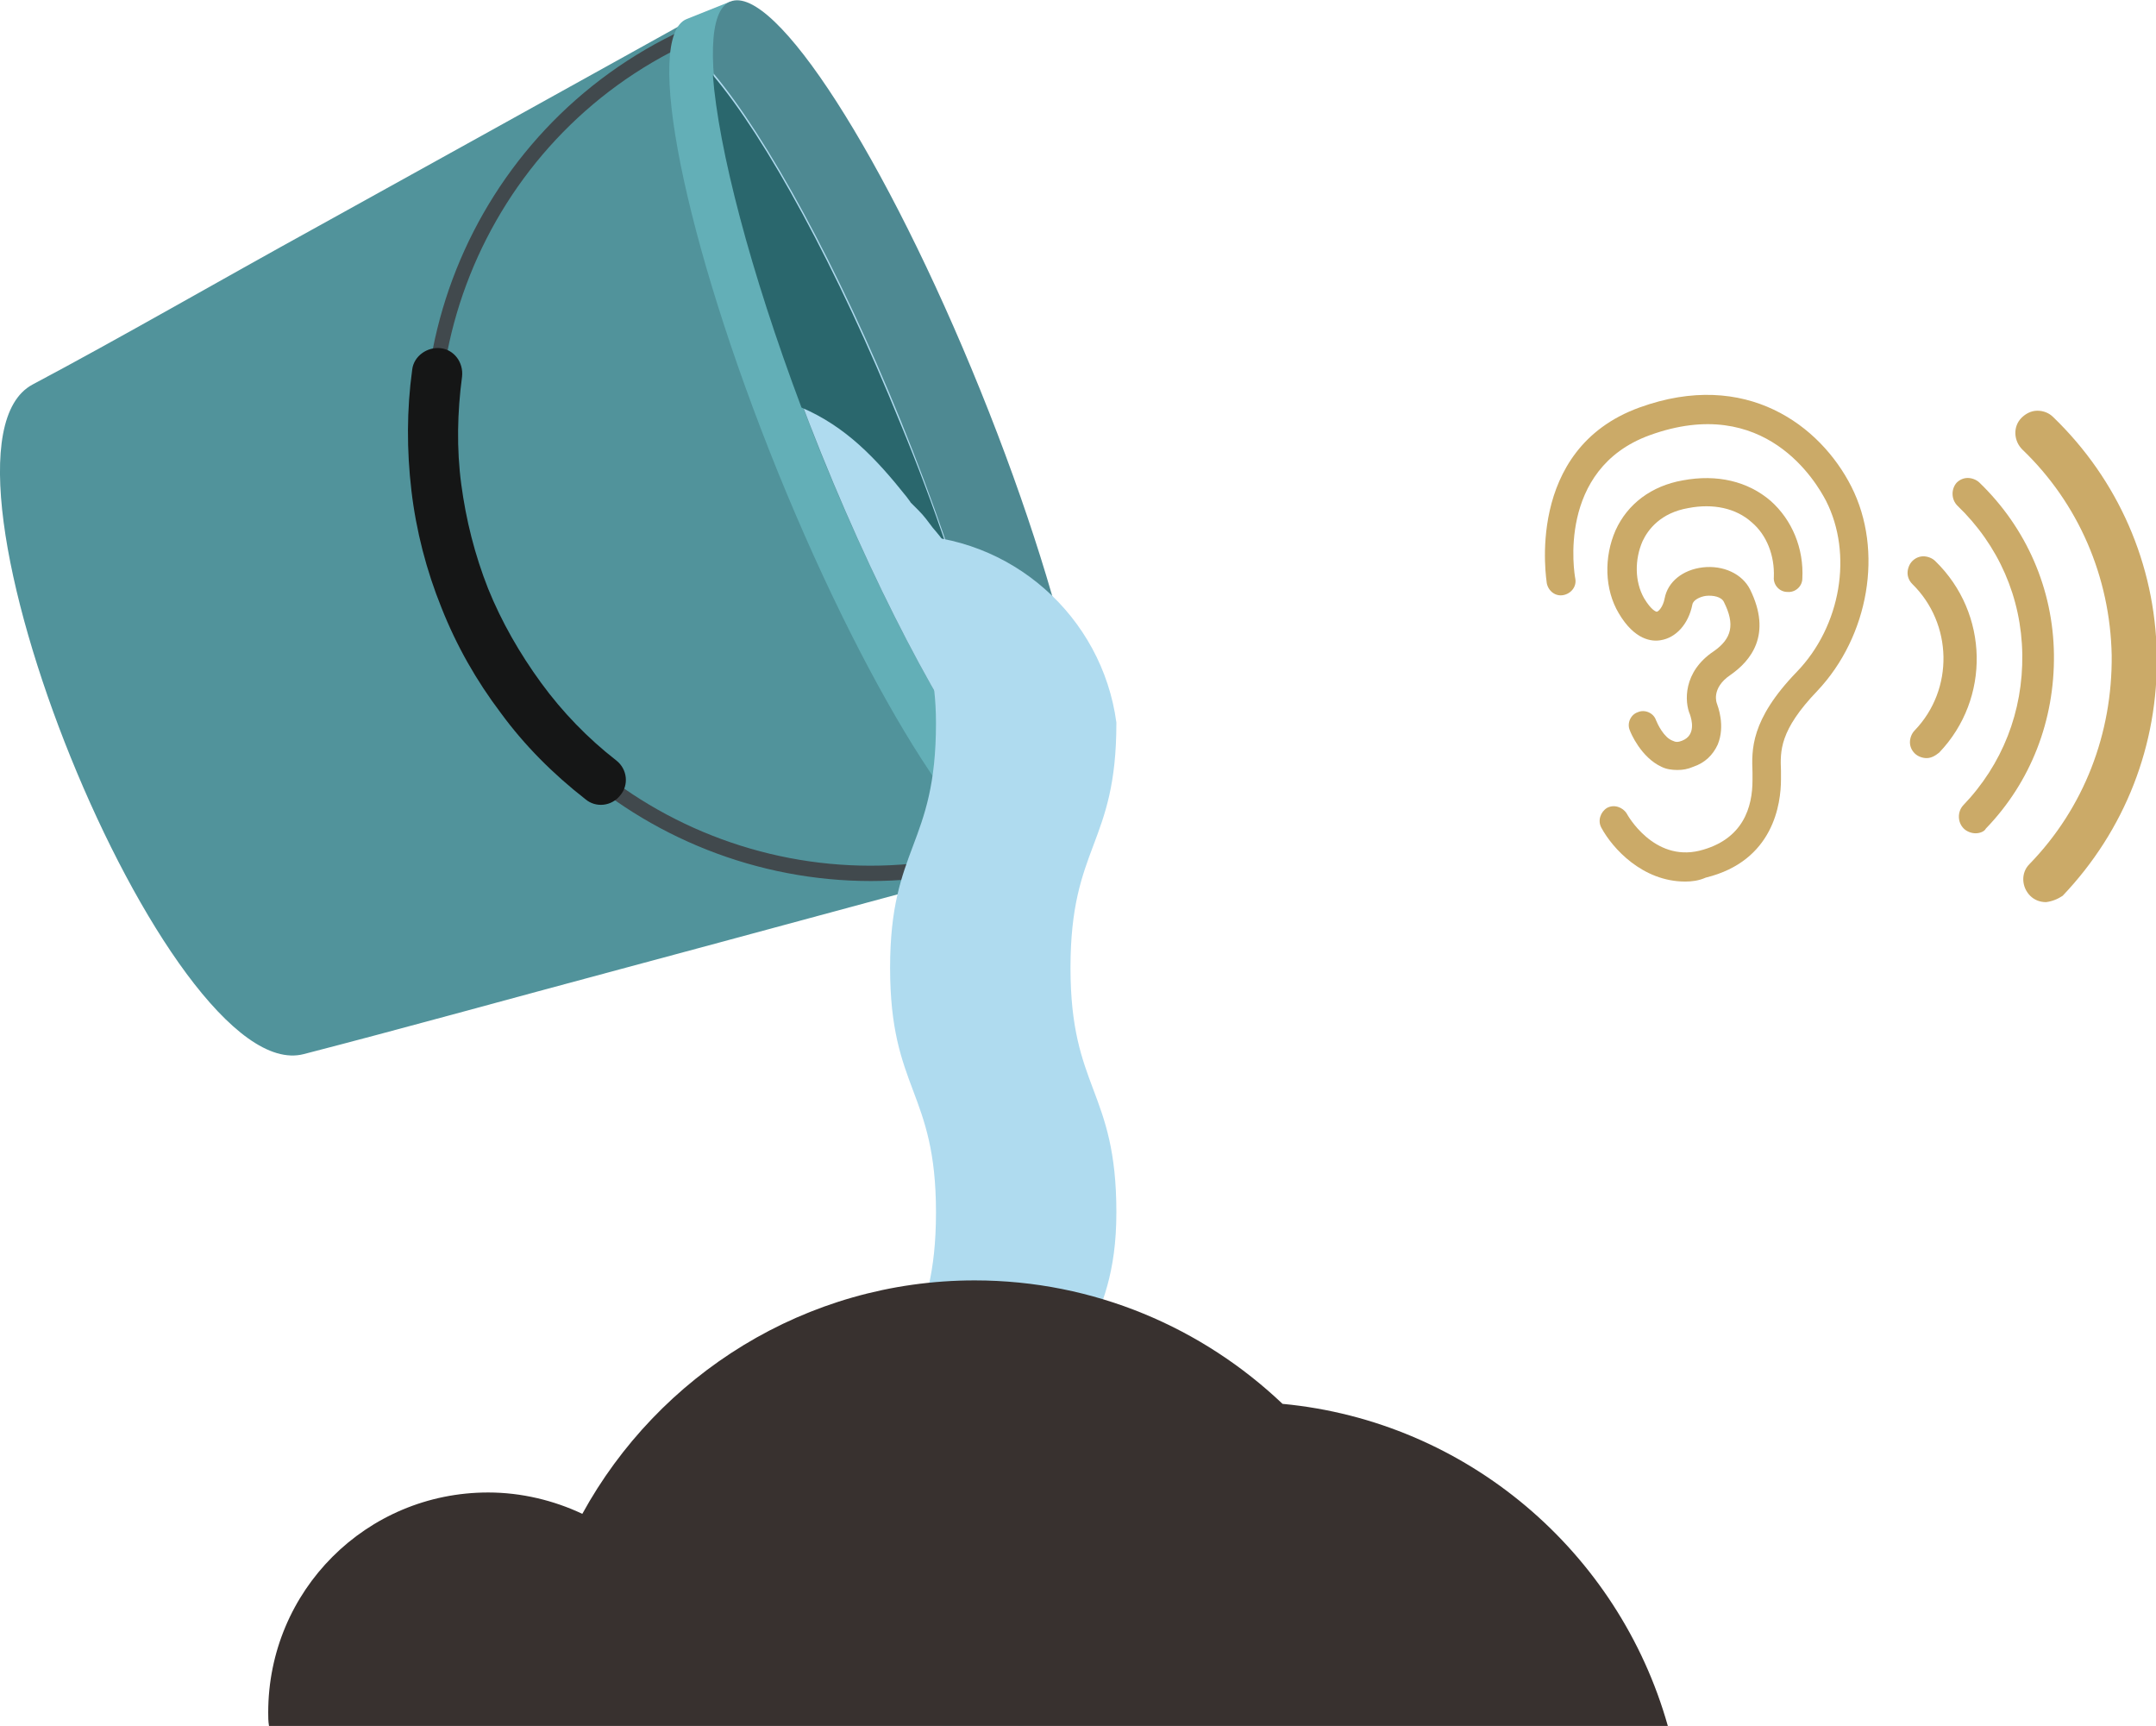<?xml version="1.0" encoding="utf-8"?>
<!-- Generator: Adobe Illustrator 19.2.1, SVG Export Plug-In . SVG Version: 6.00 Build 0)  -->
<svg version="1.1" id="Layer_6" xmlns="http://www.w3.org/2000/svg" xmlns:xlink="http://www.w3.org/1999/xlink" x="0px" y="0px"
	 viewBox="0 0 272.5 218.1" style="enable-background:new 0 0 272.5 218.1;" xml:space="preserve">
<style type="text/css">
	.st0{fill-rule:evenodd;clip-rule:evenodd;fill:#51939B;}
	.st1{fill-rule:evenodd;clip-rule:evenodd;fill:#41494D;}
	.st2{fill:#151616;}
	.st3{fill-rule:evenodd;clip-rule:evenodd;fill:#63AFB7;}
	.st4{fill-rule:evenodd;clip-rule:evenodd;fill:#4E8992;}
	.st5{fill-rule:evenodd;clip-rule:evenodd;fill:#AFDBEF;}
	.st6{fill-rule:evenodd;clip-rule:evenodd;fill:#2A676D;}
	.st7{fill:#AFDBEF;}
	.st8{fill:#38312F;}
	.st9{fill:#CBAA68;}
</style>
<path class="st0" d="M98.3,6c6.2,15.3,12.4,30.7,18.6,46.1s12.4,30.7,18.7,46.1c1.8,4.4-1.7,9.3-7.6,10.9
	c-17.9,4.8-34.4,9.3-49.7,13.4c-14.2,3.8-27.5,7.5-39.9,10.7c-17.2,4.5-49.9-76.2-34.3-84.6c11.3-6,23.2-12.9,36.1-20
	c13.9-7.7,28.9-16,45.1-25C90.6,0.6,96.5,1.7,98.3,6L98.3,6z"/>
<path class="st1" d="M128.1,106.3c-27.3,9.6-57.6-3.8-68.6-30.9C48.5,48.3,61,17.5,87.2,5.4l-0.7-1.7C59.3,16.2,46.4,48,57.8,76.1
	c11.4,28.1,42.8,42,71,32L128.1,106.3z"/>
<path class="st2" d="M77.9,96.1c1.4,1.1,1.6,3.1,0.5,4.4c-1.1,1.4-3.1,1.6-4.4,0.5c-4.1-3.2-7.7-6.8-10.7-10.9
	c-3.1-4.1-5.6-8.5-7.5-13.3c-1.9-4.7-3.2-9.7-3.8-14.8c-0.6-5.1-0.6-10.2,0.1-15.3c0.2-1.7,1.9-2.9,3.6-2.7c1.7,0.2,2.9,1.8,2.7,3.6
	c-0.6,4.5-0.7,9.1-0.1,13.6c0.6,4.5,1.7,8.9,3.4,13.2c1.7,4.2,4,8.2,6.7,11.9C71.1,90,74.3,93.3,77.9,96.1L77.9,96.1z"/>
<path class="st3" d="M129.9,108.7c-5.5,2.2-19.7-19.8-31.6-49.1c-11.9-29.4-17-55-11.5-57.2l5.5-2.2l7.7,10.3l14.5,24.6l10.6,26.1
	l4.8,16.9l4.3,18.7l1.2,9.7L129.9,108.7z"/>
<path class="st4" d="M123.9,49.3c11.9,29.4,17,55,11.5,57.2c-5.5,2.2-19.7-19.8-31.6-49.1C92,28,86.8,2.4,92.3,0.2
	C97.9-2.1,112,19.9,123.9,49.3L123.9,49.3z"/>
<path class="st5" d="M127.5,101.4c-6.7-8-15.7-24.3-23.7-44.1C95.9,37.7,91,19.7,90.2,9.3c6.7,8,15.7,24.3,23.7,44
	C121.9,73,126.8,91,127.5,101.4L127.5,101.4z"/>
<path class="st6" d="M114.6,62.8c0.2,0.3,0.4,0.5,0.5,0.7c0.2,0.2,0.5,0.5,1,1c0.7,0.7,1.2,1.4,1.8,2.2c0.6,0.7,1.2,1.4,1.7,2.2
	c-1.7-5-3.6-10.1-5.8-15.4c-8-19.7-17-36.1-23.7-44c0.7,9.3,4.7,24.7,11.2,42C106.9,53.9,110.7,57.9,114.6,62.8z"/>
<path class="st6" d="M122.4,94.4c1.8,2.8,3.5,5.2,5.1,7c-0.2-3-0.8-6.8-1.7-11C124.9,92.1,123.7,93.4,122.4,94.4z"/>
<path class="st7" d="M118.1,214.8c0.3,2.3-0.6,3.3,1.7,3.3s2.3-5.8,4.6-5.8c2.3,0,2.3,5.8,4.6,5.8c2.3,0,2.3-5.8,4.6-5.8
	c2.3,0,7.1,5.6,7.5,3.3c2.3-15.3-4.1-15.3-5.8-31.1c-1.7-15.4,5.8-15.8,5.8-31.3c0-15.5-5.8-15.5-5.8-30.9c0-15.5,5.8-15.5,5.8-30.9
	c0,0,0-0.1,0-0.1c-1.8-13.4-13.3-23.7-27.1-23.7c-0.6,0-1.2,0-1.8,0.1c0.9,8.5,6.1,11.4,6.1,23.7c0,15.5-5.8,15.5-5.8,30.9
	c0,15.5,5.8,15.5,5.8,30.9c0,15.5-5.8,15.5-5.8,30.9C112.3,199.7,115.9,199.5,118.1,214.8z"/>
<path class="st8" d="M210.8,218.1c-6.2-22-25.4-38.5-48.7-40.7c-10.1-9.6-23.8-15.6-38.9-15.6c-21.4,0-40,12-49.6,29.5
	c-3.6-1.7-7.7-2.7-11.9-2.7c-15.4,0-27.8,12.4-27.8,27.8c0,0.6,0,1.1,0.1,1.7H210.8z"/>
<g>
	<g>
		<g>
			<path class="st9" d="M213,111.4c-5.4,0-9.2-4.2-10.6-6.8c-0.5-0.9-0.1-2,0.7-2.5c0.9-0.5,2-0.1,2.5,0.7c0.1,0.2,3.4,6.1,9.2,4.7
				c5.6-1.4,6.7-5.6,6.7-8.9c0-0.3,0-0.7,0-1c-0.1-2.8-0.3-6.6,5.6-12.7c5.6-5.8,7.1-14.9,3.7-21.6c-1.2-2.3-7.7-13.6-22.3-8.3
				c-11.8,4.3-9.5,17.6-9.4,18.1c0.2,1-0.5,1.9-1.5,2.1c-1,0.2-1.9-0.5-2.1-1.5c0-0.2-2.9-16.9,11.7-22.2c13.5-4.9,22.9,2.3,26.8,10
				c4.1,8.1,2.2,18.9-4.3,25.8c-4.8,5-4.7,7.6-4.6,10.1c0,0.4,0,0.8,0,1.1c0,3-0.9,10.3-9.5,12.4C214.7,111.3,213.8,111.4,213,111.4
				z"/>
		</g>
		<g>
			<path class="st9" d="M212,97.3c-0.7,0-1.4-0.1-2-0.4c-2.6-1.2-3.9-4.3-4-4.6c-0.4-0.9,0.1-2,1-2.3c0.9-0.4,2,0.1,2.3,1
				c0.2,0.5,1,2.2,2.1,2.6c0.4,0.2,0.7,0.2,1.2,0c1.8-0.7,1.2-2.7,1-3.3c-0.7-1.6-0.9-5.4,3-8c2.3-1.6,2.7-3.4,1.3-6.2
				c-0.3-0.7-1.4-0.9-2.3-0.8c-0.7,0.1-1.6,0.5-1.7,1.1c-0.5,2.5-2.1,4.2-4,4.5c-1.1,0.2-3.3,0-5.3-3.4c-1.8-3-1.9-7.1-0.4-10.5
				c1.5-3.3,4.5-5.6,8.5-6.3c4.3-0.8,8.2,0.1,11.1,2.6c2.7,2.4,4.2,6,4,9.8c0,1-0.9,1.8-1.9,1.7c-1,0-1.8-0.9-1.7-1.9
				c0.1-2.7-0.9-5.3-2.8-6.9c-2-1.8-4.9-2.4-8-1.8c-3.5,0.6-5.1,2.7-5.8,4.2c-1,2.3-1,5.1,0.2,7.2c0.9,1.5,1.5,1.7,1.6,1.7
				c0.2,0,0.8-0.6,1-1.7c0.4-2.1,2.3-3.6,4.8-3.9c2.6-0.3,5,0.8,6,2.8c2.8,5.7,0.1,9-2.5,10.8c-2.5,1.7-1.7,3.6-1.7,3.6
				c0.1,0.3,1.1,2.8,0.1,5.2c-0.6,1.3-1.6,2.3-3.1,2.8C213.3,97.2,212.7,97.3,212,97.3z"/>
		</g>
	</g>
	<g>
		<g>
			<path class="st9" d="M243.5,95.8c-0.5,0-1.1-0.2-1.5-0.6c-0.4-0.4-0.6-0.9-0.6-1.4c0-0.5,0.2-1.1,0.6-1.5
				c5-5.2,4.8-13.5-0.3-18.5c-0.4-0.4-0.6-0.9-0.6-1.4c0-0.5,0.2-1.1,0.6-1.5c0.4-0.4,0.9-0.6,1.4-0.6c0.5,0,1.1,0.2,1.5,0.6
				c6.8,6.6,7,17.4,0.5,24.2C244.6,95.5,244.1,95.8,243.5,95.8z"/>
		</g>
		<g>
			<path class="st9" d="M249.7,105.3c-0.5,0-1.1-0.2-1.5-0.6c-0.8-0.8-0.8-2.1-0.1-2.9c5-5.2,7.6-11.9,7.5-19.1
				c-0.1-7.2-3-13.8-8.2-18.8c-0.8-0.8-0.8-2.1-0.1-2.9c0.4-0.4,0.9-0.6,1.4-0.6c0.5,0,1.1,0.2,1.5,0.6c5.9,5.7,9.3,13.4,9.4,21.7
				s-2.9,16.1-8.6,22C250.8,105.1,250.2,105.3,249.7,105.3z"/>
		</g>
		<g>
			<path class="st9" d="M258.6,114c-0.8,0-1.5-0.3-2-0.8c-1.1-1.1-1.2-2.9-0.1-4c6.9-7.1,10.5-16.5,10.4-26.4
				c-0.2-9.9-4.2-19.2-11.3-26c-1.1-1.1-1.2-2.9-0.1-4c0.5-0.5,1.2-0.9,2-0.9c0.8,0,1.5,0.3,2,0.8c8.2,7.9,12.9,18.6,13.1,30
				c0.2,11.4-4,22.2-11.9,30.5C260.1,113.6,259.4,113.9,258.6,114z"/>
		</g>
	</g>
</g>
</svg>
